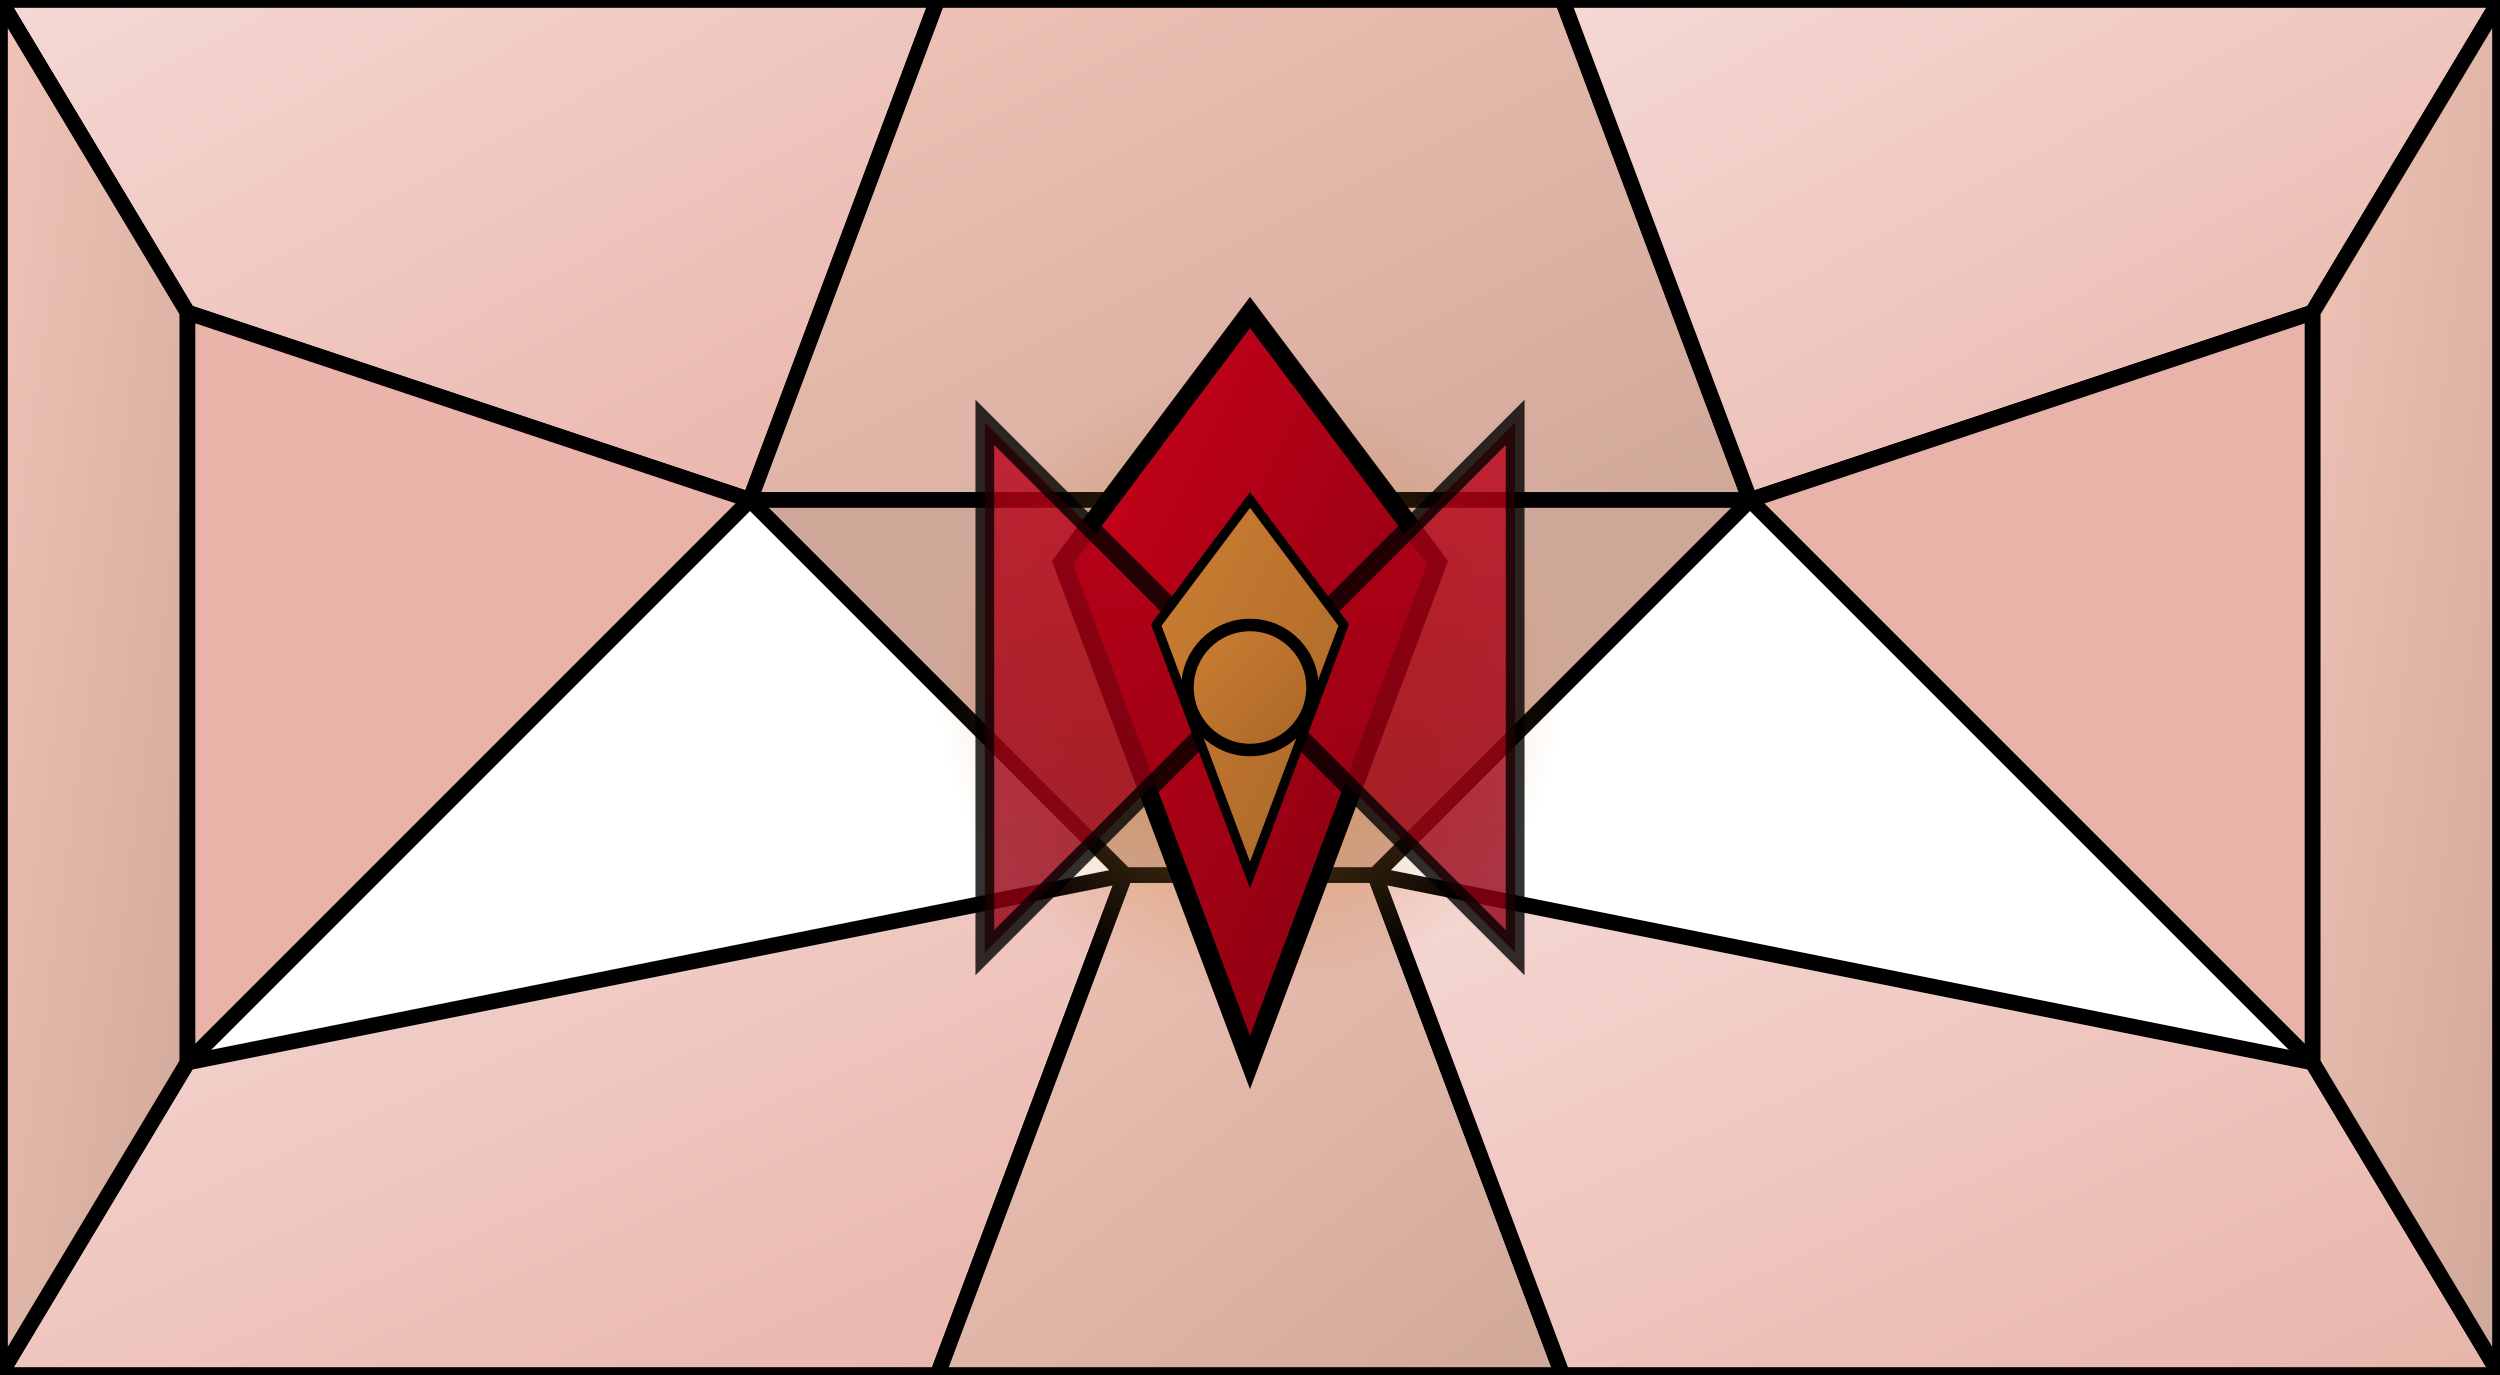 <svg width="100%" height="220px" viewBox="0 0 400 220" xmlns="http://www.w3.org/2000/svg" style="background-color: #0a0a0a;">
  <defs>
    <linearGradient id="ops-grad" x1="0%" y1="0%" x2="100%" y2="100%"><stop offset="0%" style="stop-color:#D0021B;" /><stop offset="100%" style="stop-color:#7B000F;" /></linearGradient>
    <linearGradient id="ops-accent-grad" x1="0%" y1="0%" x2="100%" y2="100%"><stop offset="0%" style="stop-color:#CD7F32;" /><stop offset="100%" style="stop-color:#A96628;" /></linearGradient>
    <radialGradient id="ops-glow"><stop offset="0%" stop-color="#CD7F32" stop-opacity="0.7"/><stop offset="100%" stop-color="#CD7F32" stop-opacity="0"/></radialGradient>
    <linearGradient id="ops-glass-bg1" x1="0%" y1="0%" x2="100%" y2="100%"><stop offset="0%" style="stop-color:#F5D8D4;" /><stop offset="100%" style="stop-color:#E8B4A9;" /></linearGradient>
    <linearGradient id="ops-glass-bg2" x1="0%" y1="0%" x2="100%" y2="100%"><stop offset="0%" style="stop-color:#F0C4B8;" /><stop offset="100%" style="stop-color:#D0A899;" /></linearGradient>
  </defs>
  <polygon points="0,0 150,0 120,80 30,50" fill="url(#ops-glass-bg1)" stroke="#000" stroke-width="2.5"/><polygon points="150,0 250,0 280,80 120,80" fill="url(#ops-glass-bg2)" stroke="#000" stroke-width="2.5"/><polygon points="250,0 400,0 370,50 280,80" fill="url(#ops-glass-bg1)" stroke="#000" stroke-width="2.5"/><polygon points="0,220 150,220 180,140 30,170" fill="url(#ops-glass-bg1)" stroke="#000" stroke-width="2.5"/><polygon points="150,220 250,220 220,140 180,140" fill="url(#ops-glass-bg2)" stroke="#000" stroke-width="2.5"/><polygon points="250,220 400,220 370,170 220,140" fill="url(#ops-glass-bg1)" stroke="#000" stroke-width="2.5"/><polygon points="0,0 30,50 30,170 0,220" fill="url(#ops-glass-bg2)" stroke="#000" stroke-width="2.5"/><polygon points="400,0 370,50 370,170 400,220" fill="url(#ops-glass-bg2)" stroke="#000" stroke-width="2.5"/><polygon points="30,50 120,80 30,170" fill="#E8B4A9" stroke="#000" stroke-width="2.5"/><polygon points="370,50 280,80 370,170" fill="#E8B4A9" stroke="#000" stroke-width="2.5"/><polygon points="120,80 280,80 220,140 180,140" fill="#D0A899" stroke="#000" stroke-width="2.5"/>
  <circle cx="200" cy="110" r="50" fill="url(#ops-glow)" /><polygon points="200,50 230,90 200,170 170,90" fill="url(#ops-grad)" stroke="#000" stroke-width="3"/><polygon points="140,110 260,110 200,50 200,170" transform="rotate(45 200 110)" fill="url(#ops-grad)" stroke="#000" stroke-width="3" opacity="0.8"/><polygon points="200,80 215,100 200,140 185,100" fill="url(#ops-accent-grad)" stroke="#000" stroke-width="1.5"/><circle cx="200" cy="110" r="10" fill="url(#ops-accent-grad)" stroke="#000" stroke-width="2"/>
</svg>